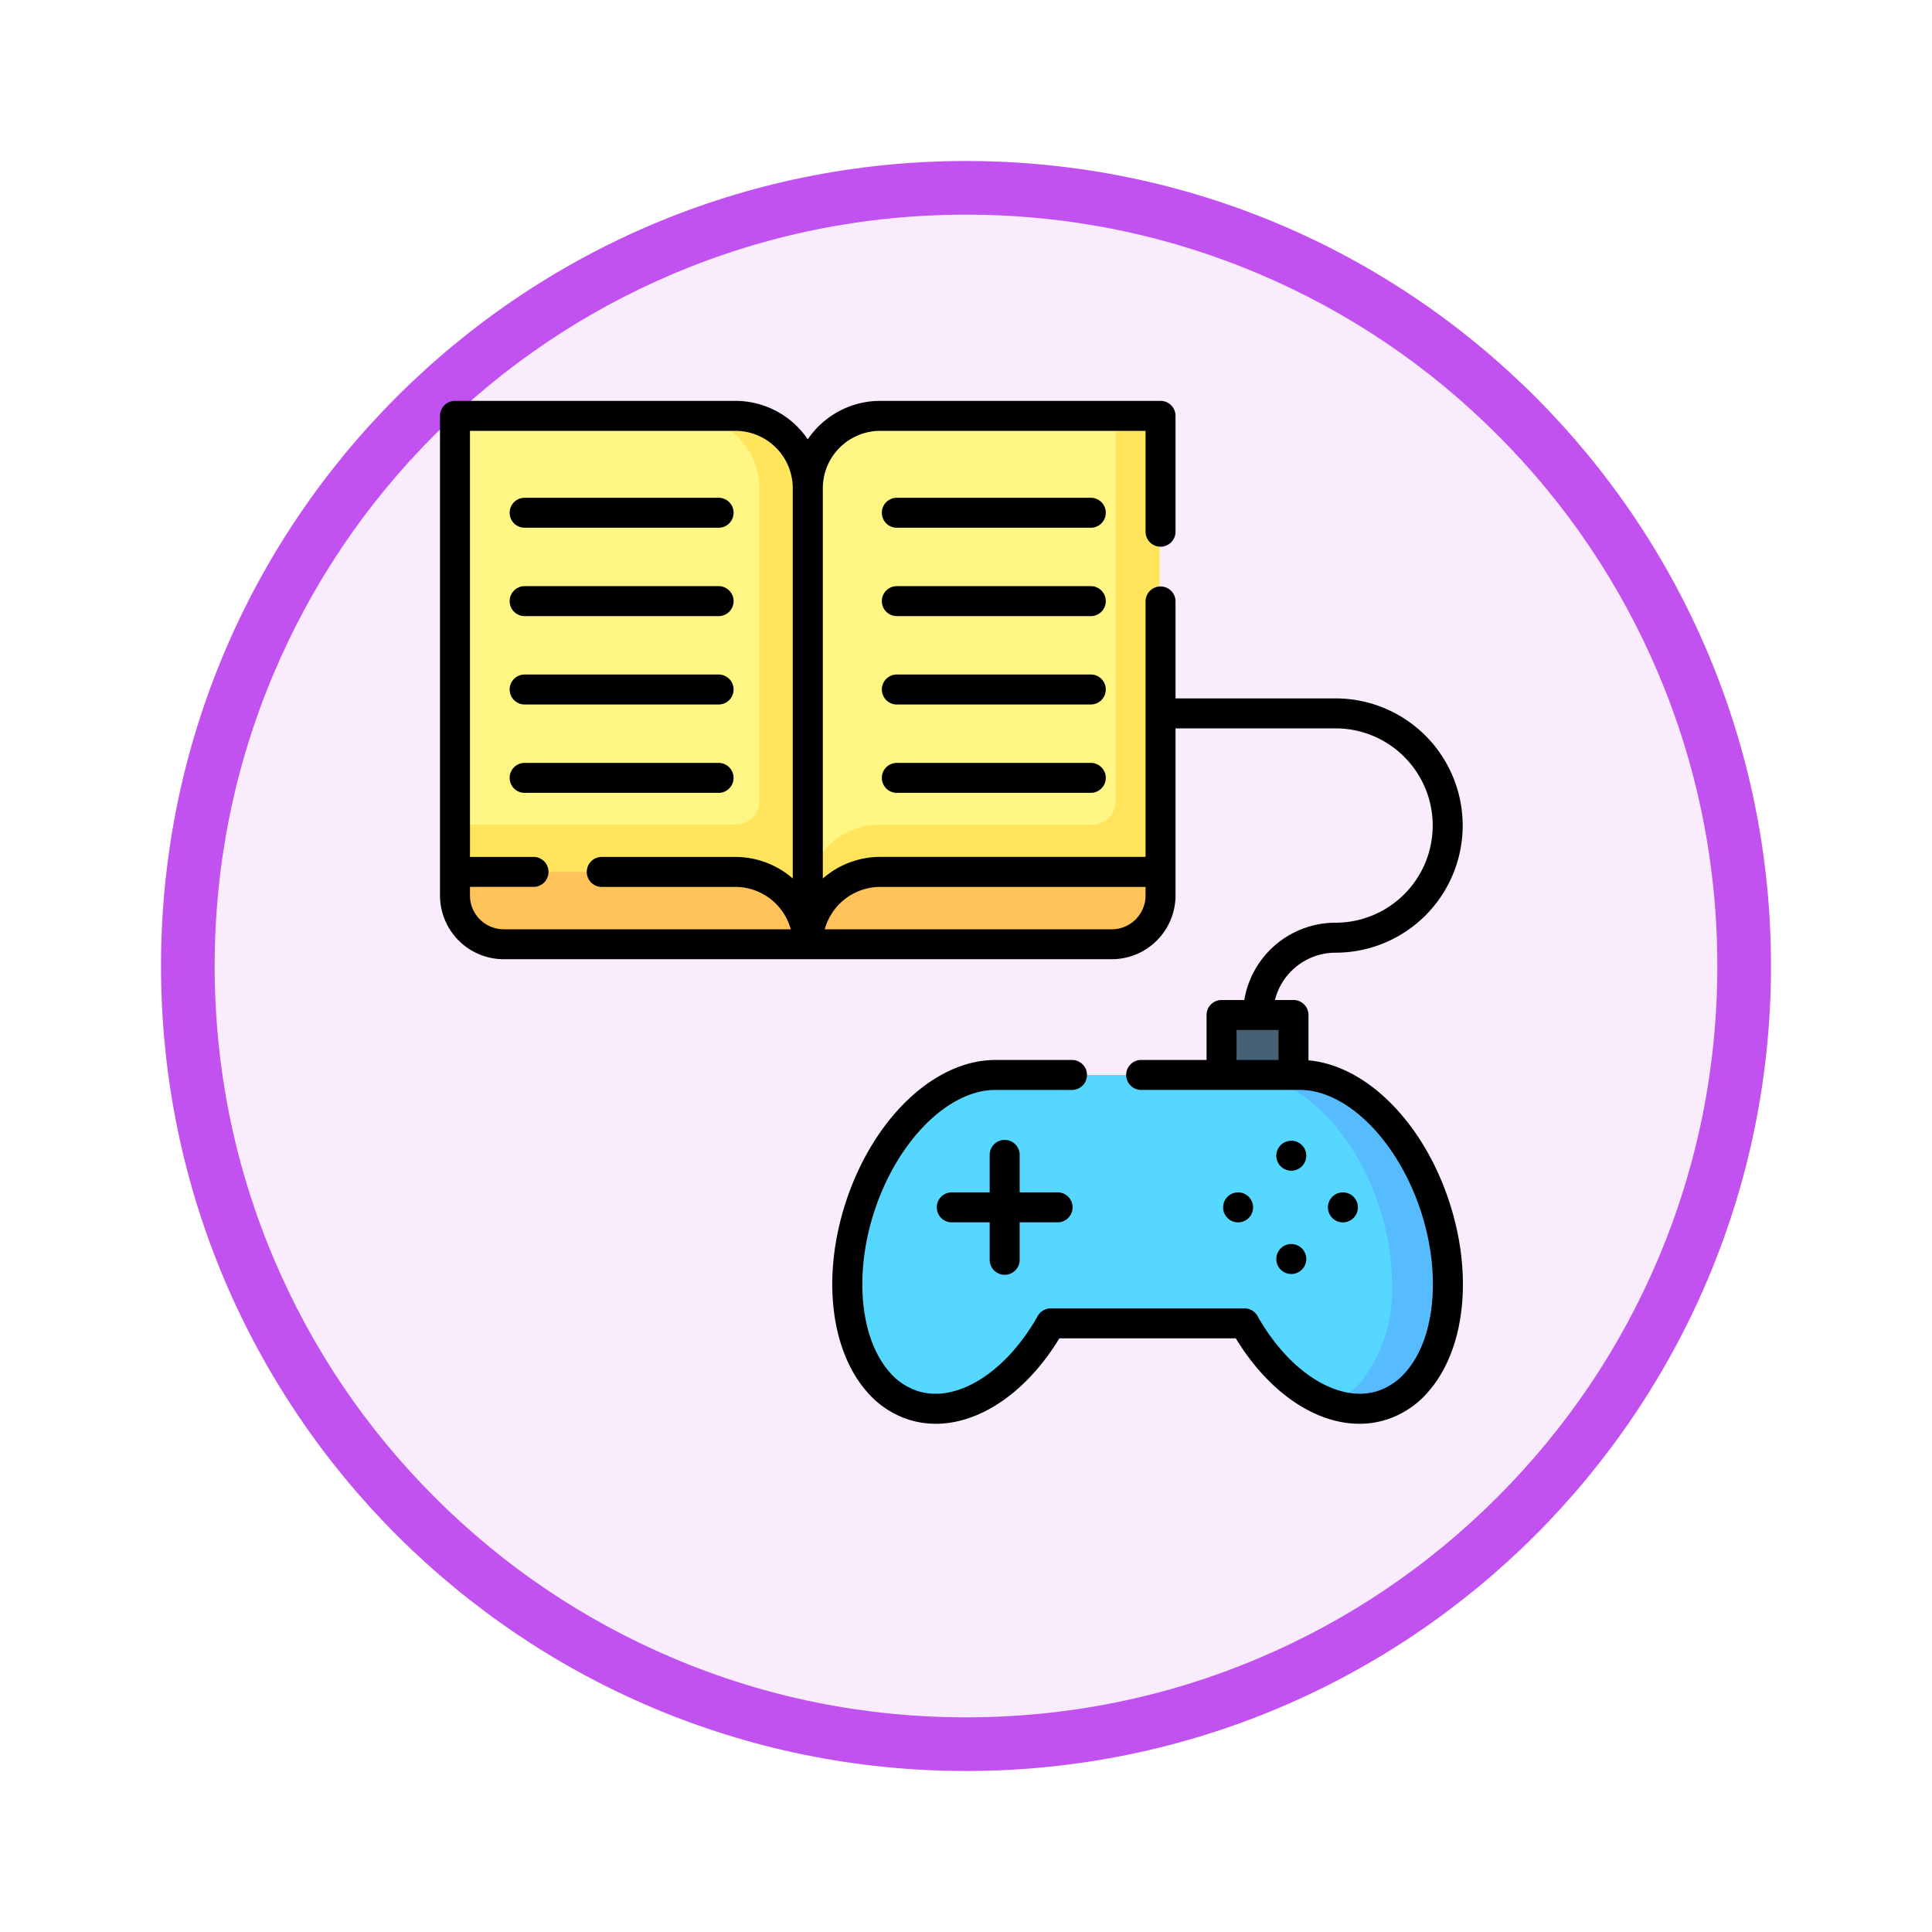 <svg xmlns="http://www.w3.org/2000/svg" xmlns:xlink="http://www.w3.org/1999/xlink" width="108" height="108" viewBox="0 0 108 108">
  <defs>
    <filter id="Path_904820" x="0" y="0" width="108" height="108" filterUnits="userSpaceOnUse">
      <feOffset dy="3" input="SourceAlpha"/>
      <feGaussianBlur stdDeviation="3" result="blur"/>
      <feFlood flood-opacity="0.161"/>
      <feComposite operator="in" in2="blur"/>
      <feComposite in="SourceGraphic"/>
    </filter>
  </defs>
  <g id="Group_1220919" data-name="Group 1220919" transform="translate(-196 -1826.52)">
    <g id="Group_1220853" data-name="Group 1220853" transform="translate(0 27)">
      <g id="Group_1220634" data-name="Group 1220634" transform="translate(205 1805.52)">
        <g id="Group_1219701" data-name="Group 1219701" transform="translate(0 0)">
          <g id="Group_1173585" data-name="Group 1173585">
            <g id="Group_1173428" data-name="Group 1173428">
              <g id="Group_1171958" data-name="Group 1171958">
                <g id="Group_1167341" data-name="Group 1167341">
                  <g id="Group_1166792" data-name="Group 1166792">
                    <g transform="matrix(1, 0, 0, 1, -9, -6)" filter="url(#Path_904820)">
                      <g id="Path_904820-2" data-name="Path 904820" transform="translate(9 6)" fill="#f8ecfd">
                        <path d="M 45 88.5 C 39.127 88.5 33.43 87.35 28.068 85.082 C 22.889 82.891 18.236 79.755 14.241 75.759 C 10.245 71.764 7.109 67.111 4.918 61.932 C 2.65 56.57 1.5 50.873 1.5 45 C 1.5 39.127 2.65 33.43 4.918 28.068 C 7.109 22.889 10.245 18.236 14.241 14.241 C 18.236 10.245 22.889 7.109 28.068 4.918 C 33.43 2.65 39.127 1.5 45 1.5 C 50.873 1.5 56.57 2.65 61.932 4.918 C 67.111 7.109 71.764 10.245 75.759 14.241 C 79.755 18.236 82.891 22.889 85.082 28.068 C 87.35 33.43 88.5 39.127 88.5 45 C 88.5 50.873 87.35 56.57 85.082 61.932 C 82.891 67.111 79.755 71.764 75.759 75.759 C 71.764 79.755 67.111 82.891 61.932 85.082 C 56.57 87.35 50.873 88.5 45 88.5 Z" stroke="none"/>
                        <path d="M 45 3 C 39.329 3 33.829 4.11 28.653 6.299 C 23.652 8.415 19.16 11.443 15.301 15.302 C 11.443 19.16 8.415 23.652 6.299 28.653 C 4.11 33.829 3 39.329 3 45 C 3 50.671 4.11 56.171 6.299 61.347 C 8.415 66.348 11.443 70.84 15.301 74.698 C 19.16 78.557 23.652 81.585 28.653 83.701 C 33.829 85.89 39.329 87 45 87 C 50.671 87 56.171 85.89 61.347 83.701 C 66.348 81.585 70.84 78.557 74.698 74.698 C 78.557 70.84 81.585 66.348 83.701 61.347 C 85.89 56.171 87 50.671 87 45 C 87 39.329 85.89 33.829 83.701 28.653 C 81.585 23.652 78.557 19.16 74.698 15.302 C 70.84 11.443 66.348 8.415 61.347 6.299 C 56.171 4.11 50.671 3 45 3 M 45 7.62939453125e-06 C 69.853 7.62939453125e-06 90 20.147 90 45 C 90 69.853 69.853 90 45 90 C 20.147 90 -7.62939453125e-06 69.853 -7.62939453125e-06 45 C -7.62939453125e-06 20.147 20.147 7.62939453125e-06 45 7.62939453125e-06 Z" stroke="none" fill="#c252f0"/>
                      </g>
                    </g>
                  </g>
                </g>
              </g>
            </g>
          </g>
        </g>
      </g>
      <g id="mando" transform="translate(220.596 1821.929)">
        <g id="Group_1220851" data-name="Group 1220851" transform="translate(0.838 0.838)">
          <g id="Group_1220846" data-name="Group 1220846" transform="translate(21.934 36.843)">
            <path id="Path_1161253" data-name="Path 1161253" d="M237.473,349.075a8.289,8.289,0,0,1-1.755,5.507,4.325,4.325,0,0,1-1.908,1.271,4.492,4.492,0,0,1-2.89-.085,9.547,9.547,0,0,1-4.82-4.49H215.274c-1.95,3.466-5.061,5.431-7.712,4.575a4.328,4.328,0,0,1-1.906-1.271c-1.809-2.029-2.319-5.872-1.06-9.773,1.421-4.4,4.62-7.419,7.582-7.419h17c2.966-.011,6.176,3.012,7.6,7.419A13.979,13.979,0,0,1,237.473,349.075Z" transform="translate(-203.902 -337.39)" fill="#55d7ff"/>
          </g>
          <g id="Group_1220847" data-name="Group 1220847" transform="translate(44.102 36.843)">
            <path id="Path_1161254" data-name="Path 1161254" d="M413.1,344.809a13.98,13.98,0,0,1,.695,4.266,8.289,8.289,0,0,1-1.755,5.507,4.325,4.325,0,0,1-1.908,1.271,4.492,4.492,0,0,1-2.89-.085,4.366,4.366,0,0,0,1.671-1.186,8.289,8.289,0,0,0,1.755-5.507,13.978,13.978,0,0,0-.695-4.266c-1.421-4.4-4.62-7.419-7.582-7.419h3.11C408.47,337.379,411.679,340.4,413.1,344.809Z" transform="translate(-402.393 -337.39)" fill="#57bbff"/>
          </g>
          <g id="Group_1220850" data-name="Group 1220850">
            <path id="Path_1161255" data-name="Path 1161255" d="M391.246,307.394h4.02v3.35h-4.02Z" transform="translate(-348.389 -273.901)" fill="#466175"/>
            <g id="Group_1220849" data-name="Group 1220849">
              <path id="Path_1161256" data-name="Path 1161256" d="M27.2,11.545V37.038H10.227A2.725,2.725,0,0,1,7.5,34.313V7.5H23.151A4.046,4.046,0,0,1,27.2,11.545Z" transform="translate(-7.503 -7.5)" fill="#fff683"/>
              <path id="Path_1161257" data-name="Path 1161257" d="M27.2,11.545V37.038H10.228A2.725,2.725,0,0,1,7.5,34.313V30.35H23.165a1.33,1.33,0,0,0,1.35-1.321V11.545A4.046,4.046,0,0,0,20.47,7.5h2.68A4.045,4.045,0,0,1,27.2,11.545Z" transform="translate(-7.503 -7.5)" fill="#ffe45c"/>
              <path id="Path_1161258" data-name="Path 1161258" d="M203.527,7.5V34.313a2.725,2.725,0,0,1-2.725,2.725H183.834V11.545A4.045,4.045,0,0,1,187.878,7.5Z" transform="translate(-164.141 -7.5)" fill="#fff683"/>
              <path id="Path_1161259" data-name="Path 1161259" d="M203.527,7.5V34.313a2.725,2.725,0,0,1-2.725,2.725H183.834V34.4a4.044,4.044,0,0,1,4.044-4.045h11.876a1.322,1.322,0,0,0,1.322-1.322V7.5Z" transform="translate(-164.141 -7.5)" fill="#ffe45c"/>
              <g id="Group_1220848" data-name="Group 1220848" transform="translate(0 25.493)">
                <path id="Path_1161260" data-name="Path 1161260" d="M27.2,239.807H10.227A2.725,2.725,0,0,1,7.5,237.082v-1.32H23.151A4.045,4.045,0,0,1,27.2,239.807Z" transform="translate(-7.503 -235.762)" fill="#ffc35a"/>
                <path id="Path_1161261" data-name="Path 1161261" d="M203.527,235.762v1.32a2.725,2.725,0,0,1-2.725,2.725H183.834a4.044,4.044,0,0,1,4.044-4.045Z" transform="translate(-164.141 -235.762)" fill="#ffc35a"/>
              </g>
            </g>
          </g>
        </g>
        <g id="Group_1220852" data-name="Group 1220852" transform="translate(0 0)">
          <path id="Path_1161262" data-name="Path 1161262" d="M56.442,44.841c-1.45-4.491-4.644-7.686-7.893-7.977V34.33a.838.838,0,0,0-.838-.838H46.674a3.494,3.494,0,0,1,3.387-2.645,7.107,7.107,0,1,0,0-14.215H41.117v-5.42a.838.838,0,0,0-1.676,0v14.28H24.609A4.871,4.871,0,0,0,21.4,26.7V4.882a3.213,3.213,0,0,1,3.212-3.207H39.441V7.314a.838.838,0,0,0,1.676,0V.838A.838.838,0,0,0,40.279,0H24.609a4.889,4.889,0,0,0-4.05,2.151A4.884,4.884,0,0,0,16.512,0H.838A.838.838,0,0,0,0,.838V27.65a3.567,3.567,0,0,0,3.564,3.562H37.551a3.568,3.568,0,0,0,3.566-3.562V18.307h8.944a5.432,5.432,0,1,1,0,10.864,5.171,5.171,0,0,0-5.1,4.321H43.69a.838.838,0,0,0-.838.838v2.513H39.225a.838.838,0,1,0,0,1.675H48.05c2.654-.013,5.515,2.865,6.8,6.838,1.129,3.5.772,7.1-.888,8.959a3.494,3.494,0,0,1-1.539,1.031c-2.174.7-4.939-1.019-6.722-4.188a.838.838,0,0,0-.73-.427H34.142a.838.838,0,0,0-.73.427c-1.783,3.169-4.548,4.893-6.722,4.188a3.5,3.5,0,0,1-1.539-1.03c-1.66-1.862-2.016-5.463-.888-8.959,1.28-3.965,4.13-6.838,6.786-6.838H35.3a.838.838,0,1,0,0-1.675H31.046c-3.413,0-6.856,3.285-8.378,8C21.343,48.947,21.826,53.1,23.9,55.43a5.147,5.147,0,0,0,2.274,1.51c2.879.931,6.228-.884,8.449-4.534h9.864c1.833,3.013,4.435,4.776,6.906,4.775a5,5,0,0,0,1.543-.241,5.149,5.149,0,0,0,2.275-1.51c2.073-2.326,2.556-6.482,1.231-10.588ZM19.72,26.7a4.871,4.871,0,0,0-3.212-1.205H9.071a.838.838,0,1,0,0,1.675h7.437a3.217,3.217,0,0,1,3.1,2.369H3.564A1.889,1.889,0,0,1,1.676,27.65v-.482H5.2a.838.838,0,1,0,0-1.675H1.676V1.675H16.512A3.211,3.211,0,0,1,19.72,4.882Zm19.721.953a1.891,1.891,0,0,1-1.89,1.887H21.508a3.217,3.217,0,0,1,3.1-2.369H39.441Zm7.432,9.192H44.528V35.167h2.346Z" transform="translate(0 0)"/>
          <path id="Path_1161263" data-name="Path 1161263" d="M252.677,377.458a.838.838,0,0,0,.838-.838v-2.095h2.092a.838.838,0,1,0,0-1.675h-2.092v-2.095a.838.838,0,0,0-1.676,0v2.095h-2.091a.838.838,0,1,0,0,1.675h2.091v2.095A.838.838,0,0,0,252.677,377.458Z" transform="translate(-221.111 -328.605)"/>
          <path id="Path_1161264" data-name="Path 1161264" d="M46.751,48.5H35.967a.838.838,0,1,0,0,1.675H46.751a.838.838,0,1,0,0-1.675Z" transform="translate(-31.206 -43.083)"/>
          <path id="Path_1161265" data-name="Path 1161265" d="M46.751,92.734H35.967a.838.838,0,1,0,0,1.675H46.751a.838.838,0,1,0,0-1.675Z" transform="translate(-31.206 -82.377)"/>
          <path id="Path_1161266" data-name="Path 1161266" d="M46.751,136.967H35.967a.838.838,0,1,0,0,1.675H46.751a.838.838,0,1,0,0-1.675Z" transform="translate(-31.206 -121.67)"/>
          <path id="Path_1161267" data-name="Path 1161267" d="M46.751,181.2H35.967a.838.838,0,1,0,0,1.675H46.751a.838.838,0,1,0,0-1.675Z" transform="translate(-31.206 -160.963)"/>
          <path id="Path_1161268" data-name="Path 1161268" d="M233.045,48.5H222.261a.838.838,0,1,0,0,1.675h10.784a.838.838,0,1,0,0-1.675Z" transform="translate(-196.694 -43.083)"/>
          <path id="Path_1161269" data-name="Path 1161269" d="M233.045,92.734H222.261a.838.838,0,1,0,0,1.675h10.784a.838.838,0,1,0,0-1.675Z" transform="translate(-196.694 -82.377)"/>
          <path id="Path_1161270" data-name="Path 1161270" d="M233.045,136.967H222.261a.838.838,0,1,0,0,1.675h10.784a.838.838,0,1,0,0-1.675Z" transform="translate(-196.694 -121.67)"/>
          <path id="Path_1161271" data-name="Path 1161271" d="M233.045,181.2H222.261a.838.838,0,1,0,0,1.675h10.784a.838.838,0,1,0,0-1.675Z" transform="translate(-196.694 -160.963)"/>
          <ellipse id="Ellipse_12645" data-name="Ellipse 12645" cx="0.838" cy="0.838" rx="0.838" ry="0.838" transform="translate(43.776 44.246)"/>
          <ellipse id="Ellipse_12646" data-name="Ellipse 12646" cx="0.838" cy="0.838" rx="0.838" ry="0.838" transform="translate(49.635 44.246)"/>
          <ellipse id="Ellipse_12647" data-name="Ellipse 12647" cx="0.838" cy="0.838" rx="0.838" ry="0.838" transform="translate(46.75 41.358)"/>
          <ellipse id="Ellipse_12648" data-name="Ellipse 12648" cx="0.838" cy="0.838" rx="0.838" ry="0.838" transform="translate(46.75 47.133)"/>
        </g>
      </g>
    </g>
  </g>
</svg>
